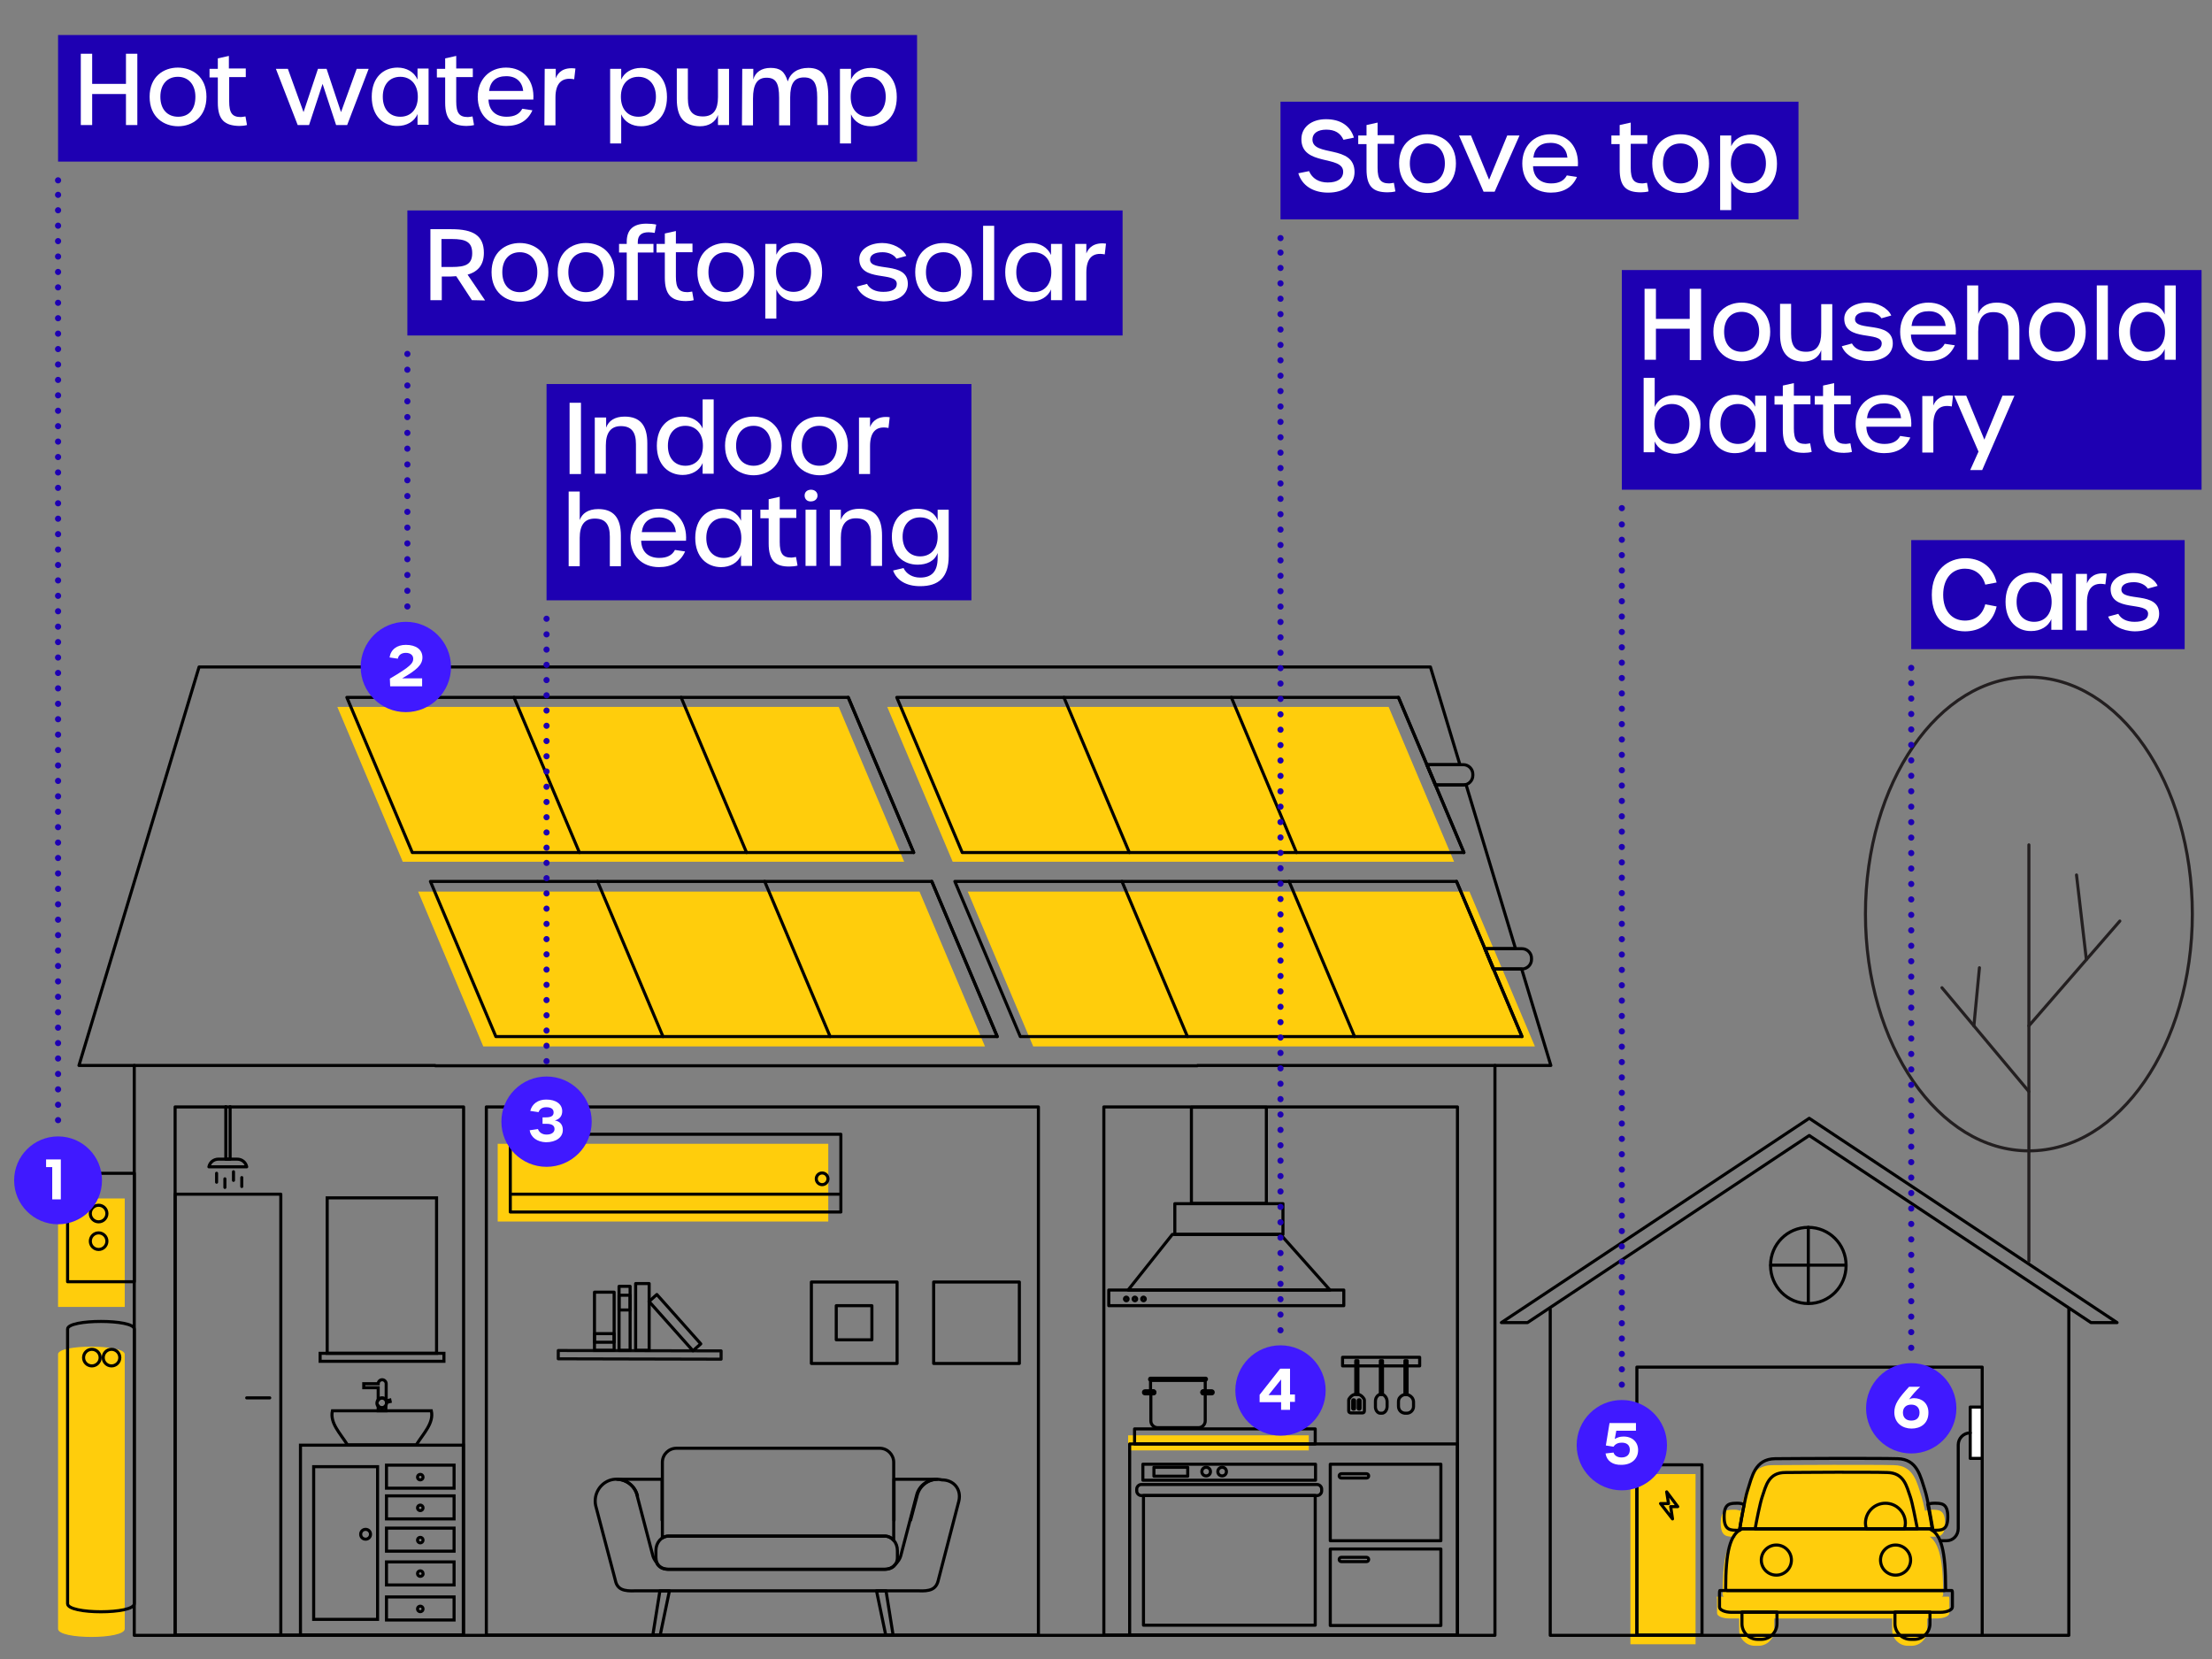 <?xml version="1.0" encoding="utf-8"?>
<!-- Generator: Adobe Illustrator 27.0.1, SVG Export Plug-In . SVG Version: 6.00 Build 0)  -->
<svg version="1.1" id="Layer_1" xmlns="http://www.w3.org/2000/svg" xmlns:xlink="http://www.w3.org/1999/xlink" x="0px" y="0px"
	 viewBox="0 0 720 540" style="enable-background:new 0 0 720 540;" xml:space="preserve">
<rect x="0" y="0" width="720" height="540" fill="#808080" stroke="none"/>
<style type="text/css">
	.st0{fill:#1E00B2;}
	.st1{fill:#FFCD0C;}
	.st2{fill:none;stroke:#000000;stroke-linecap:round;stroke-linejoin:round;}
	.st3{fill:none;}
	.st4{opacity:0.93;fill:none;stroke:#000000;stroke-linecap:round;stroke-linejoin:round;enable-background:new    ;}
	.st5{fill:none;stroke:#000000;stroke-miterlimit:10;}
	.st6{fill:#FFFFFF;stroke:#000000;stroke-linecap:round;stroke-linejoin:round;}
	.st7{fill:#4019FF;}
	.st8{fill:#FFFFFF;}
	.st9{fill:none;stroke:#231F20;stroke-linecap:round;stroke-linejoin:round;}
	.st10{fill:none;stroke:#1E00B2;stroke-width:2;stroke-linecap:round;stroke-linejoin:round;}
	.st11{fill:none;stroke:#1E00B2;stroke-width:2;stroke-linecap:round;stroke-linejoin:round;stroke-dasharray:0,0,0,5.02;}
	.st12{fill:none;stroke:#1E00B2;stroke-width:2;stroke-linecap:round;stroke-linejoin:round;stroke-dasharray:0,0,0,5.14;}
	.st13{fill:none;stroke:#1E00B2;stroke-width:2;stroke-linecap:round;stroke-linejoin:round;stroke-dasharray:0,0,0,4.96;}
	.st14{fill:none;stroke:#1E00B2;stroke-width:2;stroke-linecap:round;stroke-linejoin:round;stroke-dasharray:0,0,0,5.01;}
	.st15{fill:none;stroke:#1E00B2;stroke-width:2;stroke-linecap:round;stroke-linejoin:round;stroke-dasharray:0,0,0,5;}
	.st16{fill:none;stroke:#1E00B2;stroke-width:2;stroke-linecap:round;stroke-linejoin:round;stroke-dasharray:0,0,0,5.03;}
</style>
<g>
	<rect x="18.9" y="11.4" class="st0" width="279.6" height="41.2"/>
	<rect x="132.6" y="68.5" class="st0" width="232.8" height="40.7"/>
	<rect x="416.8" y="33.1" class="st0" width="168.6" height="38.3"/>
	<rect x="622.1" y="175.8" class="st0" width="89" height="35.5"/>
	<rect x="527.9" y="87.9" class="st0" width="188.7" height="71.5"/>
	<rect x="177.9" y="125" class="st0" width="138.3" height="70.4"/>
</g>
<g>
	<g id="Layer_1_00000121990808225553348960000001471615735966714301_">
		<g>
			<g>
				<rect x="18.9" y="390.1" class="st1" width="21.7" height="35.3"/>
				<circle class="st1" cx="29" cy="403.3" r="2.7"/>
				<circle class="st1" cx="29" cy="412.2" r="2.7"/>
			</g>
			<g>
				<path class="st1" d="M18.9,530.2c0,3.5,21.7,3.5,21.7,0v-89.4c0-3.3-21.7-3.3-21.7,0C18.9,440.8,18.9,530.2,18.9,530.2z"/>
				<circle class="st1" cx="26.8" cy="450.1" r="2.7"/>
				<circle class="st1" cx="33.2" cy="450.1" r="2.7"/>
			</g>
			<polygon class="st1" points="131.1,280.5 109.8,230.1 273,230.1 294.3,280.5 			"/>
			<polygon class="st1" points="310.1,280.5 288.8,230.1 452,230.1 473.3,280.5 			"/>
			<rect x="367.2" y="467.2" class="st1" width="58.8" height="4.9"/>
			<rect x="162" y="372.3" class="st1" width="107.6" height="25.3"/>
			<polygon class="st1" points="157.3,340.6 136.1,290.2 299.3,290.2 320.6,340.6 			"/>
			<polygon class="st1" points="336.3,340.6 315,290.2 478.3,290.2 499.6,340.6 			"/>
			<path class="st1" d="M558.9,519.7h2.2c-0.2-0.2-0.4-0.4-0.4-0.6c0-11.3,1.3-16.8,4.4-18.9c-0.1,0-0.3,0-0.4,0
				c-2.5,0-4.6,0.1-4.6-4.4s2-4.4,4.6-4.4c0.7,0,1.3,0.2,1.9,0.4c0.4-1.9,0.8-3.6,1.1-4.5c1.5-4.6,2.4-10.3,9-10.4
				c3.2,0,11.5-0.1,19.9-0.1s16.7,0,19.9,0.1c6.5,0.1,7.5,5.8,9,10.4c0.3,1,0.7,2.6,1.1,4.5c0.6-0.3,1.2-0.4,1.9-0.4
				c2.5,0,4.6-0.1,4.6,4.4s-2,4.4-4.6,4.4c-0.1,0-0.3,0-0.4,0c3.1,2.1,4.4,7.6,4.4,18.9c0,0.2-0.1,0.4-0.4,0.6h2.2
				c0,0,0.2-0.1,0.2,0.8v4.6c0,0.9-1.8,1.7-3.9,1.7h-3.3v3.8c0,2.8-2.3,5.1-5.1,5.1h-1.2c-2.8,0-5.1-2.3-5.1-5.1v-3.8h-19.2h-19.2
				v3.8c0,2.8-2.3,5.1-5.1,5.1h-1.2c-2.8,0-5.1-2.3-5.1-5.1v-3.8h-3.3c-2.2,0-3.9-0.8-3.9-1.7v-4.6
				C558.7,519.6,558.9,519.7,558.9,519.7L558.9,519.7z"/>
			<rect x="530.7" y="479.8" class="st1" width="21.2" height="55.4"/>
		</g>
		<g>
			<g>
				<g>
					<rect x="22" y="381.9" class="st2" width="21.7" height="35.3"/>
					<circle class="st2" cx="32.1" cy="395" r="2.7"/>
					<circle class="st2" cx="32.1" cy="404" r="2.7"/>
				</g>
				<g>
					<path class="st2" d="M22,522c0,3.5,21.7,3.5,21.7,0v-89.4c0-3.3-21.7-3.3-21.7,0V522z"/>
					<circle class="st2" cx="29.9" cy="441.9" r="2.7"/>
					<circle class="st2" cx="36.3" cy="441.9" r="2.7"/>
				</g>
			</g>
			<line class="st3" x1="360.9" y1="531.6" x2="171" y2="531.6"/>
			<polyline class="st2" points="43.7,346.8 43.7,532.3 486.6,532.3 486.6,346.8 			"/>
			<polygon class="st2" points="488.7,430.5 588.9,364 689.1,430.5 680.6,430.5 588.9,369.6 497.2,430.5 			"/>
			<polyline class="st2" points="504.6,426.2 504.6,532.3 673.4,532.3 673.4,426.2 			"/>
			<polyline class="st2" points="645.2,532.3 645.2,445 532.8,445 532.8,532.3 			"/>
			<g>
				<path class="st2" d="M588.6,399.5c6.8,0,12.3,5.5,12.3,12.4s-5.5,12.4-12.3,12.4s-12.3-5.5-12.3-12.4S581.8,399.5,588.6,399.5z"
					/>
				<line class="st2" x1="588.6" y1="399.5" x2="588.6" y2="424.1"/>
				<line class="st2" x1="576.4" y1="411.8" x2="600.8" y2="411.8"/>
			</g>
			<g>
				<g>
					<path class="st2" d="M627.5,489.7c0.6-0.3,1.2-0.4,1.9-0.4c2.5,0,4.6-0.1,4.6,4.4s-2,4.4-4.6,4.4c-0.1,0-0.3,0-0.4,0
						C628.7,496,628.1,492.6,627.5,489.7L627.5,489.7z"/>
					<path class="st2" d="M565.8,489.3c0.7,0,1.3,0.2,1.9,0.4c-0.6,2.9-1.2,6.3-1.5,8.4c-0.1,0-0.3,0-0.4,0c-2.5,0-4.6,0.1-4.6-4.4
						S563.2,489.3,565.8,489.3L565.8,489.3z"/>
				</g>
				<path class="st2" d="M597.6,497.6h-26.3c0.4-2.4,1.6-8.4,2.3-10.4c1.2-3.5,2-7.9,7.5-7.9c2.7,0,9.7-0.1,16.6-0.1
					s13.9,0,16.6,0.1c5.5,0.1,6.3,4.5,7.5,7.9c0.7,2,1.8,8,2.3,10.4H597.6z"/>
				<path class="st2" d="M628.3,497.7c0-0.1-0.1-0.1-0.1-0.1h-30.6H567c0,0,0,0-0.1,0.1c-0.3,0.1-0.5,0.3-0.7,0.4
					c0.6-3.5,1.8-10.5,2.6-12.9c1.5-4.6,2.4-10.3,9-10.4c3.2,0,11.5-0.1,19.9-0.1s16.7,0,19.9,0.1c6.5,0.1,7.5,5.8,9,10.4
					c0.8,2.4,2,9.5,2.6,12.9C628.8,498,628.5,497.8,628.3,497.7L628.3,497.7z"/>
				<path class="st2" d="M607.5,497.6c-0.2-0.6-0.3-1.2-0.3-1.8c0-3.6,2.9-6.5,6.5-6.5s6.5,2.9,6.5,6.5c0,0.6-0.1,1.2-0.3,1.8H607.5
					L607.5,497.6z"/>
				<path class="st2" d="M633,517.7h-70.9c-0.2-0.2-0.4-0.4-0.4-0.6c0-12.2,1.5-17.6,5.1-19.4c0-0.1,0.1-0.1,0.1-0.1h30.6h30.6
					c0,0,0,0,0.1,0.1c3.7,1.7,5.1,7.2,5.1,19.4C633.4,517.3,633.3,517.5,633,517.7L633,517.7z"/>
				<g>
					<path class="st2" d="M621.3,524.7h5.7h1.2v3.8c0,2.8-2.3,5.1-5.1,5.1h-1.2c-2.8,0-5.1-2.3-5.1-5.1v-3.8H621.3L621.3,524.7z"/>
					<path class="st2" d="M568.2,524.7h5.7h4.5v3.8c0,2.8-2.3,5.1-5.1,5.1h-1.2c-2.8,0-5.1-2.3-5.1-5.1v-3.8H568.2L568.2,524.7z"/>
				</g>
				<path class="st2" d="M559.9,517.7h75.4c0,0,0.2-0.1,0.2,0.8v4.6c0,0.9-1.8,1.7-3.9,1.7H627h-5.7h-23.7h-23.7h-5.7h-4.6
					c-2.2,0-3.9-0.8-3.9-1.7v-4.6C559.7,517.5,559.9,517.7,559.9,517.7L559.9,517.7z"/>
				<g>
					<path class="st2" d="M612.1,507.8c0,2.7,2.2,4.9,4.9,4.9s4.9-2.2,4.9-4.9s-2.2-4.9-4.9-4.9S612.1,505.1,612.1,507.8
						L612.1,507.8z"/>
					<path class="st2" d="M573.3,507.8c0,2.7,2.2,4.9,4.9,4.9s4.9-2.2,4.9-4.9s-2.2-4.9-4.9-4.9S573.3,505.1,573.3,507.8
						L573.3,507.8z"/>
				</g>
			</g>
			<g>
				<rect x="166.1" y="369.2" class="st2" width="107.6" height="25.3"/>
				<line class="st2" x1="273.1" y1="388.7" x2="166.7" y2="388.7"/>
				<circle class="st2" cx="267.6" cy="383.7" r="1.9"/>
			</g>
			<g>
				<path class="st2" d="M296.4,494.8l2.1-7.9c0.7-3.1,3.4-5.3,6.5-5.4l-14,0v13.3"/>
				<path class="st2" d="M215.5,494.8v-13.3l-14.6,0c3.1,0.1,5.9,2.3,6.6,5.4"/>
				<path class="st2" d="M288,500h-26.4h-22.4h-21.6c-0.7,0-1.4,0.2-2,0.6V476c0-2.6,2.1-4.6,4.6-4.6h18.9h23.3h23.9
					c2.6,0,4.6,2.1,4.6,4.6v25.4C290.2,500.6,289.2,500,288,500L288,500z"/>
				<polygon class="st2" points="215.8,517.8 217.9,517.8 214.9,532.2 212.5,532.2 214.8,517.8 				"/>
				<polygon class="st2" points="288.4,517.8 290.7,532.2 288.3,532.2 285.3,517.8 				"/>
				<path class="st2" d="M198.9,481.7c3.8-1,7.7,1.4,8.5,5.2l5,19.1c0.2,1,0.7,1.8,1.3,2.6c0.6,1.5,2.1,2.2,3.8,2.2h1l0,0h20.5h23.3
					h25l0,0h0.6c1.4,0,2.6-0.5,3.3-1.4c1-0.9,1.8-2,2.1-3.4l5-19.1c0.8-3.7,4.5-6.1,8.3-5.2c3.9,0,6.4,3.1,5.5,6.9l-6.7,25.8
					c-0.7,3-2.8,3.6-6.6,3.4h-4.8h-4h-27.8H239h-23.3h-3.5h-5.3c-3.8,0.2-6-0.4-6.6-3.4l-6.4-24.3
					C193.1,486.4,195.3,482.7,198.9,481.7L198.9,481.7z"/>
				<path class="st2" d="M261.6,500h-22.4h-21.6c-2.3,0-4.1,2.1-4.1,4.7v2.2c0,2.6,1.8,3.9,4.1,3.9h21.6h22.4H288
					c2.3,0,4.1-1.3,4.1-3.9v-2.2c0-2.6-1.8-4.7-4.1-4.7H261.6z"/>
			</g>
			<g>
				<g>
					<rect x="206.9" y="417.8" class="st2" width="4.4" height="21.7"/>
					<g>
						<rect x="201.5" y="418.7" class="st2" width="3.6" height="20.8"/>
						<rect x="201.5" y="421.6" class="st2" width="3.6" height="4.8"/>
					</g>
					<g>
						<rect x="193.5" y="420.6" class="st2" width="6.4" height="18.9"/>
						<rect x="193.5" y="434.1" class="st2" width="6.4" height="2.8"/>
					</g>
					
						<rect x="218" y="419.5" transform="matrix(0.747 -0.665 0.665 0.747 -230.552 255.223)" class="st2" width="3.4" height="21.5"/>
				</g>
				
					<rect x="206.9" y="414.5" transform="matrix(2.268878e-03 -1 1 2.268878e-03 -233.256 648.246)" class="st4" width="2.7" height="53"/>
				<g>
					<rect x="303.9" y="417.3" class="st2" width="27.9" height="26.5"/>
					<g>
						<rect x="264.1" y="417.3" class="st2" width="27.9" height="26.5"/>
						<rect x="272.2" y="425" class="st2" width="11.6" height="11.1"/>
					</g>
				</g>
			</g>
			<rect x="158.3" y="360.3" class="st2" width="179.7" height="171.9"/>
			<rect x="57" y="360.3" class="st2" width="93.9" height="171.9"/>
			<g>
				<path class="st2" d="M375.4,453.7c0.3,0,0.5-0.2,0.5-0.5s-0.2-0.5-0.5-0.5h-0.9v-3.4h17.8v3.4h-0.6c-0.3,0-0.5,0.2-0.5,0.5
					s0.2,0.5,0.5,0.5h0.6v8.8c0,1.2-1,2.2-2.2,2.2h-13.3c-1.2,0-2.2-1-2.2-2.2v-8.8H375.4z"/>
				<path class="st2" d="M391.2,453.2L391.2,453.2c0-0.3,0.2-0.5,0.5-0.5h2.7c0.3,0,0.5,0.2,0.5,0.5l0,0c0,0.3-0.2,0.5-0.5,0.5h-2.7
					C391.4,453.7,391.2,453.5,391.2,453.2z M372.7,453.7h2.7c0.3,0,0.5-0.2,0.5-0.5l0,0c0-0.3-0.2-0.5-0.5-0.5h-2.7
					c-0.3,0-0.5,0.2-0.5,0.5l0,0C372.2,453.5,372.4,453.7,372.7,453.7z"/>
				<path class="st2" d="M374.5,449.2h17.9c0.2,0,0.3-0.1,0.3-0.3l0,0c0-0.2-0.1-0.3-0.3-0.3h-17.9c-0.2,0-0.3,0.1-0.3,0.3l0,0
					C374.1,449.1,374.3,449.2,374.5,449.2z"/>
				<rect x="367.7" y="470" class="st2" width="106.7" height="62.2"/>
				<path class="st2" d="M433,476.6H469v24.9H433V476.6L433,476.6z"/>
				<path class="st2" d="M433,504.2H469v24.9H433V504.2L433,504.2z"/>
				<path class="st2" d="M436.6,481.1h8.2c0.4,0,0.7-0.3,0.7-0.7l0,0c0-0.4-0.3-0.7-0.7-0.7h-8.2c-0.4,0-0.7,0.3-0.7,0.7l0,0
					C435.9,480.8,436.2,481.1,436.6,481.1z"/>
				<path class="st2" d="M436.6,508.3h8.2c0.4,0,0.7-0.3,0.7-0.7l0,0c0-0.4-0.3-0.7-0.7-0.7h-8.2c-0.4,0-0.7,0.3-0.7,0.7l0,0
					C435.9,508,436.2,508.3,436.6,508.3z"/>
				<rect x="437" y="441.8" class="st2" width="25.1" height="2.8"/>
				<path class="st5" d="M439,459.3v-3.6c0-0.2,0.1-0.4,0.2-0.5l0.4-0.5c0.5-0.6,1.2-0.9,2-0.9l0,0c0.8,0,1.5,0.4,2,1l0.3,0.4
					c0.1,0.1,0.2,0.3,0.2,0.5v3.6c0,0.4-0.3,0.6-0.6,0.6h-3.8C439.3,459.9,439,459.6,439,459.3L439,459.3z"/>
				<path class="st5" d="M442.1,458.5c0,0.1,0.1,0.2,0.3,0.2s0.3-0.1,0.3-0.2v-2.7c0-0.1-0.1-0.2-0.3-0.2s-0.3,0.1-0.3,0.2V458.5z"
					/>
				<path class="st5" d="M440.3,458.5c0,0.1,0.1,0.2,0.3,0.2s0.3-0.1,0.3-0.2v-2.7c0-0.1-0.1-0.2-0.3-0.2s-0.3,0.1-0.3,0.2V458.5z"
					/>
				<rect x="441.3" y="442.9" class="st2" width="0.7" height="11"/>
				<path class="st2" d="M449.3,460h0.5c0.9,0,1.7-1,1.7-2.2v-1.5c0-0.5-0.1-1-0.4-1.5l0,0c-0.4-0.6-0.9-1-1.5-1l0,0
					c-0.6,0-1.1,0.3-1.5,0.9l0,0c-0.3,0.4-0.4,1-0.4,1.5v1.4C447.6,459,448.4,460,449.3,460L449.3,460z"/>
				<rect x="449.3" y="442.9" class="st2" width="0.7" height="11"/>
				<path class="st2" d="M457.3,460h0.6c1.2,0,2.2-1,2.2-2.2v-1.5c0-0.5-0.2-1-0.5-1.4l0,0c-0.5-0.6-1.2-1-2-1l0,0
					c-0.7,0-1.4,0.3-1.9,0.9l0,0c-0.4,0.4-0.5,1-0.5,1.5v1.4C455.2,459,456.1,459.9,457.3,460L457.3,460z"/>
				<rect x="457.3" y="442.9" class="st2" width="0.7" height="11"/>
				<path class="st2" d="M457.7,443.8L457.7,443.8c-0.1,0-0.2,0-0.2-0.1v-0.4c0-0.1,0-0.1,0.1-0.1h0.1c0.1,0,0.1,0,0.1,0.1v0.4
					C457.8,443.8,457.8,443.8,457.7,443.8z"/>
				<path class="st2" d="M449.7,443.8L449.7,443.8c-0.1,0-0.2,0-0.2-0.1v-0.4c0-0.1,0-0.1,0.1-0.1h0.1c0.1,0,0.1,0,0.1,0.1v0.4
					C449.8,443.8,449.7,443.8,449.7,443.8z"/>
				<path class="st2" d="M441.6,443.8L441.6,443.8c-0.1,0-0.2,0-0.2-0.1v-0.4c0-0.1,0-0.1,0.1-0.1h0.1c0.1,0,0.1,0,0.1,0.1v0.4
					C441.8,443.8,441.7,443.8,441.6,443.8z"/>
				<rect x="372.2" y="486.8" class="st2" width="55.9" height="42.2"/>
				<path class="st2" d="M428.7,486.8h-57.2c-0.8,0-1.5-0.7-1.5-1.5v-0.6c0-0.8,0.7-1.5,1.5-1.5h57.2c0.8,0,1.5,0.7,1.5,1.5v0.6
					C430.2,486.1,429.5,486.8,428.7,486.8z"/>
				<rect x="372" y="476.6" class="st2" width="56.2" height="5.2"/>
				<path class="st2" d="M399.2,479c0-0.8-0.6-1.4-1.4-1.4s-1.4,0.6-1.4,1.4s0.6,1.4,1.4,1.4S399.2,479.8,399.2,479z"/>
				<path class="st2" d="M394,479c0-0.8-0.6-1.4-1.4-1.4s-1.4,0.6-1.4,1.4s0.6,1.4,1.4,1.4S394,479.8,394,479z"/>
				<rect x="375.6" y="477.6" class="st2" width="11" height="2.9"/>
				<rect x="369.3" y="465.1" class="st2" width="58.8" height="4.9"/>
				<rect x="387.8" y="360.4" class="st2" width="24.4" height="31.3"/>
				<rect x="382.4" y="391.8" class="st2" width="35.2" height="10"/>
				<polygon class="st2" points="432.9,419.9 416.8,401.8 381.6,401.8 367.2,419.9 				"/>
				<rect x="360.9" y="419.9" class="st2" width="76.5" height="5.1"/>
				<path class="st2" d="M372.8,422.8c0-0.3-0.3-0.6-0.6-0.6s-0.6,0.3-0.6,0.6c0,0.3,0.3,0.6,0.6,0.6S372.8,423.2,372.8,422.8z"/>
				<path class="st2" d="M370,422.8c0-0.3-0.3-0.6-0.6-0.6s-0.6,0.3-0.6,0.6c0,0.3,0.3,0.6,0.6,0.6S370,423.2,370,422.8z"/>
				<path class="st2" d="M367.2,422.8c0-0.3-0.3-0.6-0.6-0.6s-0.6,0.3-0.6,0.6c0,0.3,0.3,0.6,0.6,0.6S367.2,423.2,367.2,422.8z"/>
			</g>
			<rect x="359.3" y="360.3" class="st2" width="115.1" height="171.9"/>
			<g>
				<g>
					<path class="st5" d="M123.1,450.4c0-0.7,0.6-1.3,1.3-1.3l0,0c0.7,0,1.3,0.6,1.3,1.3v1.3v4c-0.4-0.5-1-0.8-1.7-0.6
						c-0.4,0.1-0.7,0.3-0.9,0.6v-4h-4.7v-1.3L123.1,450.4L123.1,450.4z"/>
					<path class="st5" d="M123.9,455.1c0.8-0.2,1.5,0.2,1.8,0.9l1.2-0.3l0.1,0.5l-1.2,0.3c0.1,0.8-0.5,1.5-1.2,1.7
						c-0.9,0.2-1.7-0.3-1.9-1.2C122.6,456.1,123.1,455.3,123.9,455.1L123.9,455.1z"/>
					<path class="st5" d="M123.1,459.2v-1.6c0.4,0.5,1,0.7,1.6,0.6c0.4-0.1,0.7-0.3,0.9-0.6v1.6L123.1,459.2L123.1,459.2z"/>
					<path class="st5" d="M140.4,459.2c-10.7,0-21.4,0-32.2,0c-0.9,4,2.6,7.4,4.9,11.1h22.4C137.8,466.6,141.3,463.2,140.4,459.2
						L140.4,459.2z"/>
				</g>
				<g>
					<rect x="97.8" y="470.4" class="st5" width="53" height="61.8"/>
					<path class="st5" d="M122.9,527.1v-49.7h-20.8v49.7H122.9L122.9,527.1z"/>
					<path class="st5" d="M119,501c-0.9,0-1.6-0.7-1.6-1.6c0-0.9,0.7-1.6,1.6-1.6s1.6,0.7,1.6,1.6S119.9,501,119,501z"/>
					<g>
						<path class="st5" d="M136.8,481.7c-0.5,0-0.9-0.4-0.9-0.9s0.4-0.9,0.9-0.9s0.9,0.4,0.9,0.9S137.3,481.7,136.8,481.7z"/>
						<path class="st5" d="M147.6,476.9h0.2v0.2v7.1v0.2h-0.2H126h-0.2v-0.2v-7.1v-0.2h0.2H147.6L147.6,476.9z"/>
					</g>
					<g>
						<path class="st5" d="M136.8,491.7c-0.5,0-0.9-0.4-0.9-0.9c0-0.5,0.4-0.9,0.9-0.9s0.9,0.4,0.9,0.9S137.3,491.7,136.8,491.7z"/>
						<path class="st5" d="M147.6,486.9h0.2v0.2v7.1v0.2h-0.2H126h-0.2v-0.2v-7.1v-0.2h0.2H147.6L147.6,486.9z"/>
					</g>
					<g>
						<path class="st5" d="M136.8,502.2c-0.5,0-0.9-0.4-0.9-0.9s0.4-0.9,0.9-0.9s0.9,0.4,0.9,0.9S137.3,502.2,136.8,502.2z"/>
						<path class="st5" d="M147.6,497.4h0.2v0.2v7.1v0.2h-0.2H126h-0.2v-0.2v-7.1v-0.2h0.2H147.6L147.6,497.4z"/>
					</g>
					<g>
						<path class="st5" d="M136.8,513.1c-0.5,0-0.9-0.4-0.9-0.9s0.4-0.9,0.9-0.9s0.9,0.4,0.9,0.9
							C137.8,512.7,137.3,513.1,136.8,513.1z"/>
						<path class="st5" d="M147.6,508.4h0.2v0.2v7.1v0.2h-0.2H126h-0.2v-0.2v-7.1v-0.2h0.2H147.6L147.6,508.4z"/>
					</g>
					<g>
						<path class="st5" d="M136.8,524.6c-0.5,0-0.9-0.4-0.9-0.9s0.4-0.9,0.9-0.9s0.9,0.4,0.9,0.9S137.3,524.6,136.8,524.6z"/>
						<path class="st5" d="M147.6,519.8h0.2v0.2v7.1v0.2h-0.2H126h-0.2v-0.2v-7.1v-0.2h0.2H147.6L147.6,519.8z"/>
					</g>
				</g>
				<g>
					<rect x="106.5" y="389.9" class="st5" width="35.6" height="50.6"/>
					<rect x="104.2" y="440.5" class="st5" width="40.3" height="2.6"/>
				</g>
			</g>
			<rect x="532.8" y="476.8" class="st2" width="21.2" height="55.4"/>
			<polygon class="st2" points="542.5,485.6 546.1,490.4 543.8,490.4 544.4,494.4 540.5,489.4 543.1,489.4 			"/>
			<polygon class="st6" points="641.3,474.7 645.2,474.7 645.2,458 641.3,458 641.3,466.3 			"/>
			<path class="st2" d="M631.5,501.5l2.1,0c2.2,0,3.8-1.8,3.8-4v-27.2c0-2.1,1.7-3.9,3.9-3.9l0,0"/>
			<path class="st2" d="M467.2,255.5l-2.8-6.6h11.9c1.7,0,3.1,1.4,3.1,3.1v0.4c0,1.7-1.4,3.1-3.1,3.1L467.2,255.5L467.2,255.5z"/>
			<g>
				<line class="st2" x1="476.5" y1="277.5" x2="455.2" y2="227"/>
				<line class="st2" x1="422" y1="277.5" x2="400.8" y2="227"/>
				<line class="st2" x1="367.6" y1="277.5" x2="346.3" y2="227"/>
				<polygon class="st2" points="313.2,277.5 291.9,227 455.2,227 476.5,277.5 				"/>
			</g>
			<g>
				<line class="st2" x1="297.4" y1="277.5" x2="276.1" y2="227"/>
				<line class="st2" x1="243" y1="277.5" x2="221.7" y2="227"/>
				<line class="st2" x1="188.6" y1="277.5" x2="167.3" y2="227"/>
				<polygon class="st2" points="134.2,277.5 112.9,227 276.1,227 297.4,277.5 				"/>
			</g>
			<path class="st2" d="M483.3,308.8h12.1c1.7,0,3.1,1.4,3.1,3.1v0.4c0,1.7-1.4,3.1-3.1,3.1h-9.4L483.3,308.8L483.3,308.8z"/>
			<g>
				<line class="st2" x1="495.4" y1="337.4" x2="474.1" y2="286.9"/>
				<line class="st2" x1="440.9" y1="337.4" x2="419.6" y2="286.9"/>
				<line class="st2" x1="386.5" y1="337.4" x2="365.2" y2="286.9"/>
				<polygon class="st2" points="332.1,337.4 310.8,286.9 474.1,286.9 495.4,337.4 				"/>
			</g>
			<g>
				<line class="st2" x1="324.6" y1="337.4" x2="303.3" y2="286.9"/>
				<line class="st2" x1="270.2" y1="337.4" x2="248.9" y2="286.9"/>
				<line class="st2" x1="215.8" y1="337.4" x2="194.5" y2="286.9"/>
				<polygon class="st2" points="161.4,337.4 140.1,286.9 303.3,286.9 324.6,337.4 				"/>
			</g>
			<path class="st2" d="M64.8,217.1h400.8l9.6,31.8h-10.7l2.8,6.6h9.1c0.3,0,0.5-0.1,0.8-0.1l16.1,53.4h-9.9l2.8,6.6h9.1l9.5,31.4
				h-115l-0.1,0.1H141.7l-0.1-0.1H25.7L64.8,217.1L64.8,217.1z"/>
			<polyline class="st2" points="73.5,360.2 73.5,377.3 74.9,377.3 74.9,360.2 			"/>
			<path class="st2" d="M77.2,377.3h-6.1c-1.5,0-2.8,1-3.1,2.5h12.3C80,378.3,78.7,377.3,77.2,377.3z"/>
			<rect x="57" y="388.7" class="st2" width="34.4" height="143.6"/>
			<line class="st2" x1="87.8" y1="455" x2="80.3" y2="455"/>
			<line class="st2" x1="70.5" y1="381.9" x2="70.5" y2="384.8"/>
			<line class="st2" x1="78.7" y1="383.3" x2="78.7" y2="386.2"/>
			<line class="st2" x1="73.2" y1="383.7" x2="73.2" y2="386.5"/>
			<line class="st2" x1="76" y1="381.4" x2="76" y2="384.2"/>
		</g>
		<g>
			<circle class="st7" cx="18.9" cy="384.2" r="14.3"/>
			<path class="st8" d="M17,379.9H15v-2.5h4.8v13H17L17,379.9L17,379.9z"/>
		</g>
		<g>
			<circle class="st7" cx="177.9" cy="365.1" r="14.7"/>
			<path class="st8" d="M172.4,367.9l2.7-0.4c0.4,1.1,1.4,1.8,2.8,1.8c1.6,0,2.6-0.7,2.6-1.8s-0.8-1.7-2.6-1.7h-1.3v-2.1h1.1
				c1.7,0,2.5-0.5,2.5-1.6c0-1.1-0.8-1.7-2.4-1.7c-1.2,0-2.1,0.5-2.5,1.6l-2.7-0.4c0.6-2.3,2.5-3.7,5.2-3.7c3.2,0,5.2,1.5,5.2,3.8
				c0,1.5-0.8,2.6-2.4,3c1.7,0.3,2.6,1.4,2.6,3.1c0,2.4-2.2,4-5.5,4C174.8,371.7,172.8,370.2,172.4,367.9L172.4,367.9z"/>
		</g>
		<g>
			<circle class="st7" cx="132.1" cy="217.1" r="14.7"/>
			<path class="st8" d="M126.9,220.9c7-4.1,7.6-5.1,7.6-6.5c0-1.2-1-1.9-2.4-1.9s-2.4,0.7-2.6,1.9l-2.7-0.4c0.4-2.6,2.4-4.1,5.3-4.1
				c3.3,0,5.4,1.5,5.4,4.1c0,2.4-1.9,4.1-6.6,6.8h6.5v2.6h-10.4L126.9,220.9L126.9,220.9z"/>
		</g>
		<g>
			<circle class="st7" cx="416.8" cy="452.6" r="14.7"/>
			<path class="st8" d="M417,456.4h-7v-2.4l6.7-8.5h3.2v8.4h1.6v2.4h-1.6v2.6H417V456.4z M417,454V449l-4.1,5.1H417z"/>
		</g>
		<g>
			<circle class="st7" cx="527.9" cy="470.4" r="14.7"/>
			<path class="st8" d="M522.6,473.1l2.6-0.3c0.3,1,1.3,1.6,2.6,1.6c1.7,0,2.7-0.9,2.7-2.5s-1.1-2.4-2.8-2.3c-1.1,0-2,0.5-2.5,1.3
				l-2.5-0.4l1.2-7.3h8.6v2.5h-6.4l-0.5,2.7c0.8-0.5,1.7-0.8,2.7-0.8c2.9-0.1,4.9,1.7,4.9,4.4c0,2.9-2.2,4.8-5.4,4.8
				C525,476.9,523,475.6,522.6,473.1L522.6,473.1z"/>
		</g>
		<g>
			<circle class="st7" cx="622.1" cy="458.4" r="14.7"/>
			<path class="st8" d="M616.6,459.7c0-2.6,1.3-4.5,4.8-8.3h3.6c-1.4,1.3-2.7,2.8-3.6,4.1c0.5-0.3,1.1-0.4,1.6-0.4
				c2.5,0,4.7,1.6,4.7,4.7c0,3.7-2.7,5.2-5.5,5.2S616.6,463.3,616.6,459.7L616.6,459.7z M624.8,459.8c0-1.6-1-2.6-2.7-2.6
				s-2.7,1-2.7,2.6s1,2.6,2.7,2.6S624.8,461.5,624.8,459.8z"/>
		</g>
		<g>
			<path class="st9" d="M607.2,297.5c0,42.6,23.8,77.1,53.2,77.1c29.4,0,53.2-34.5,53.2-77.1s-23.8-77.1-53.2-77.1
				C631,220.3,607.2,254.9,607.2,297.5L607.2,297.5z"/>
			<line class="st9" x1="660.4" y1="275" x2="660.4" y2="410.5"/>
			<line class="st9" x1="660.4" y1="333.9" x2="690" y2="299.8"/>
			<line class="st9" x1="679.1" y1="312.3" x2="675.9" y2="284.8"/>
			<line class="st9" x1="660.4" y1="355.3" x2="632.1" y2="321.5"/>
			<line class="st9" x1="642.5" y1="333.9" x2="644.3" y2="315"/>
		</g>
		<g>
			<line class="st10" x1="18.9" y1="364.6" x2="18.9" y2="364.6"/>
			<line class="st11" x1="18.9" y1="359.6" x2="18.9" y2="61.2"/>
			<line class="st10" x1="18.9" y1="58.7" x2="18.9" y2="58.7"/>
		</g>
		<g>
			<line class="st10" x1="132.6" y1="197.4" x2="132.6" y2="197.4"/>
			<line class="st12" x1="132.6" y1="192.3" x2="132.6" y2="117.7"/>
			<line class="st10" x1="132.6" y1="115.2" x2="132.6" y2="115.2"/>
		</g>
		<g>
			<line class="st10" x1="177.9" y1="345.4" x2="177.9" y2="345.4"/>
			<line class="st13" x1="177.9" y1="340.4" x2="177.9" y2="203.9"/>
			<line class="st10" x1="177.9" y1="201.4" x2="177.9" y2="201.4"/>
		</g>
		<g>
			<line class="st10" x1="416.8" y1="433" x2="416.8" y2="433"/>
			<line class="st14" x1="416.8" y1="427.9" x2="416.8" y2="80"/>
			<line class="st10" x1="416.8" y1="77.5" x2="416.8" y2="77.5"/>
		</g>
		<g>
			<line class="st10" x1="527.9" y1="450.7" x2="527.9" y2="450.7"/>
			<line class="st15" x1="527.9" y1="445.7" x2="527.9" y2="167.9"/>
			<line class="st10" x1="527.9" y1="165.4" x2="527.9" y2="165.4"/>
		</g>
		<g>
			<line class="st10" x1="622.1" y1="438.7" x2="622.1" y2="438.7"/>
			<line class="st16" x1="622.1" y1="433.6" x2="622.1" y2="219.9"/>
			<line class="st10" x1="622.1" y1="217.4" x2="622.1" y2="217.4"/>
		</g>
		<g>
			<path class="st8" d="M535.3,94h3.7v9.8h11V94h3.7v23.2h-3.7V107h-11v10.1h-3.7V94z"/>
			<path class="st8" d="M557.7,108c0-6.6,4.6-9.5,9.2-9.5s9.3,2.9,9.3,9.5s-4.6,9.6-9.2,9.6S557.7,114.7,557.7,108z M572.6,108
				c0-4-2.3-6.5-5.7-6.5s-5.7,2.4-5.7,6.5s2.3,6.5,5.7,6.5S572.6,112,572.6,108z"/>
			<path class="st8" d="M579.4,108.8v-9.9h3.6v9.7c0,4,1.4,5.9,4.9,5.9s4.9-2.3,4.9-6.3v-9.2h3.6v18.3h-3.6v-3.3
				c-0.8,2.3-2.9,3.7-6,3.7C581.8,117.5,579.4,114.6,579.4,108.8z"/>
			<path class="st8" d="M599.5,112.7l3.3-0.9c0.9,1.7,2.8,2.6,5.3,2.6c2.8,0,4.4-0.9,4.4-2.6c0-4.2-12.2-0.4-12.2-8.1
				c0-3.1,3.3-5.2,7.5-5.2c3.3,0,6.7,1.7,7.8,4.2l-3.2,0.9c-0.8-1.3-2.6-2.1-4.5-2.1c-2.6,0-4.1,0.9-4.1,2.4
				c0,4.2,12.3,0.3,12.3,7.9c0,3.5-3.1,5.7-8,5.7C604,117.5,600.6,115.6,599.5,112.7L599.5,112.7z"/>
			<path class="st8" d="M618.5,108c0-5.6,3.8-9.5,9.2-9.5c5.8,0,9.3,4.3,8.9,10.4h-14.6c0.1,3.6,2.3,5.6,5.9,5.6
				c2.6,0,4.2-0.9,5.1-2.6l3.3,0.5c-1.5,3.4-4.3,5.1-8.5,5.1C622.2,117.5,618.5,113.7,618.5,108L618.5,108z M633.3,106.1
				c-0.3-2.9-2.2-4.8-5.5-4.8s-5.2,1.6-5.6,4.8H633.3z"/>
			<path class="st8" d="M640.3,92.9h3.6v9.3c0.7-2.1,2.7-3.7,6-3.7c4.8,0,7.4,2.6,7.4,8.7v9.9h-3.6v-9.6c0-4.1-1.5-5.9-4.9-5.9
				s-4.9,2.2-4.9,6.3v9.2h-3.6V92.9z"/>
			<path class="st8" d="M660.4,108c0-6.6,4.6-9.5,9.2-9.5s9.3,2.9,9.3,9.5s-4.6,9.6-9.2,9.6S660.4,114.7,660.4,108z M675.4,108
				c0-4-2.3-6.5-5.7-6.5S664,104,664,108s2.3,6.5,5.7,6.5S675.4,112,675.4,108z"/>
			<path class="st8" d="M682.5,92.9h3.6v24.2h-3.6V92.9z"/>
			<path class="st8" d="M689.7,108c0-6.3,3.8-9.5,8.4-9.5c2.9,0,5.5,1.4,6.5,3.9v-9.5h3.6v24.2h-3.6v-3.5c-1,2.5-3.6,3.9-6.5,3.9
				C693.6,117.6,689.7,114.3,689.7,108L689.7,108z M704.7,108c0-4-2.3-6.5-5.7-6.5s-5.7,2.4-5.7,6.5s2.3,6.5,5.7,6.5
				S704.7,112,704.7,108z"/>
			<path class="st8" d="M538.6,143.7v3.5H535v-24.2h3.6v9.5c1-2.5,3.6-3.9,6.5-3.9c4.5,0,8.4,3.2,8.4,9.5s-3.9,9.6-8.4,9.6
				C542.2,147.6,539.6,146.1,538.6,143.7L538.6,143.7z M549.9,138c0-4-2.3-6.5-5.7-6.5s-5.7,2.4-5.7,6.5s2.3,6.5,5.7,6.5
				S549.9,142,549.9,138z"/>
			<path class="st8" d="M556.4,138c0-6.3,3.8-9.5,8.4-9.5c2.9,0,5.4,1.4,6.5,3.9v-3.6h3.6v18.3h-3.6v-3.5c-1,2.5-3.6,3.9-6.5,3.9
				C560.3,147.6,556.4,144.3,556.4,138z M571.4,138c0-4-2.3-6.5-5.7-6.5S560,134,560,138s2.3,6.5,5.7,6.5S571.4,142,571.4,138z"/>
			<path class="st8" d="M580.3,139.9v-8.2h-2.7v-2.8h2.7v-3.4l3.6-0.8v4.1h5.4v2.8h-5.4v7.8c0,3.8,1,5.1,3.8,5.1
				c0.3,0,0.8-0.1,1.5-0.2l0.5,2.8c-0.7,0.2-1.7,0.3-2.5,0.3C582.5,147.4,580.3,145.5,580.3,139.9L580.3,139.9z"/>
			<path class="st8" d="M593.4,139.9v-8.2h-2.7v-2.8h2.7v-3.4l3.6-0.8v4.1h5.4v2.8H597v7.8c0,3.8,1,5.1,3.8,5.1
				c0.3,0,0.8-0.1,1.5-0.2l0.5,2.8c-0.7,0.2-1.7,0.3-2.5,0.3C595.5,147.4,593.4,145.5,593.4,139.9L593.4,139.9z"/>
			<path class="st8" d="M604,138c0-5.6,3.8-9.5,9.2-9.5c5.8,0,9.3,4.3,8.9,10.4h-14.6c0.1,3.6,2.3,5.6,5.9,5.6
				c2.6,0,4.2-0.9,5.1-2.6l3.3,0.5c-1.5,3.4-4.3,5.1-8.5,5.1C607.7,147.5,604,143.7,604,138L604,138z M618.8,136.1
				c-0.3-2.9-2.2-4.8-5.5-4.8s-5.2,1.6-5.6,4.8H618.8z"/>
			<path class="st8" d="M625.7,128.9h3.6v3.1c0.7-1.9,2.6-3.7,6.4-3.2l-0.4,3.5c-4.1-0.8-6,1.4-6,5.9v9.1h-3.6V128.9L625.7,128.9z"
				/>
			<path class="st8" d="M644,147l-7.9-18.2h3.9l5.9,14.3l5.9-14.3h3.9l-10.5,24.2h-3.9L644,147L644,147z"/>
		</g>
		<g>
			<path class="st8" d="M422.6,56.4l3.5-0.7c1,2.4,3.2,3.7,6.1,3.7c3.2,0,5-1.3,5-3.5c0-5.5-13.6-1.7-13.6-10.6c0-3.9,3.3-6.5,8-6.5
				s7.9,2.1,9.1,6l-3.4,0.7c-1-2.2-2.8-3.3-5.6-3.3s-4.5,1.2-4.5,3.2c0,5.8,13.7,1.5,13.7,10.6c0,4.1-3.4,6.7-8.6,6.7
				C427.4,62.7,423.8,60.4,422.6,56.4L422.6,56.4z"/>
			<path class="st8" d="M444.8,55.1v-8.2h-2.7v-2.8h2.7v-3.4l3.6-0.8v4.1h5.4v2.8h-5.4v7.8c0,3.8,1,5.1,3.8,5.1
				c0.4,0,0.8-0.1,1.5-0.2l0.5,2.8c-0.7,0.2-1.7,0.3-2.5,0.3C446.9,62.6,444.8,60.7,444.8,55.1L444.8,55.1z"/>
			<path class="st8" d="M455.4,53.2c0-6.6,4.6-9.5,9.2-9.5s9.3,2.9,9.3,9.5s-4.6,9.6-9.2,9.6S455.4,59.9,455.4,53.2z M470.3,53.2
				c0-4-2.3-6.5-5.7-6.5s-5.7,2.4-5.7,6.5s2.3,6.5,5.7,6.5S470.3,57.2,470.3,53.2z"/>
			<path class="st8" d="M474.9,44.1h3.9l5.9,14.4l5.9-14.4h4l-8.1,18.3h-3.6L474.9,44.1L474.9,44.1z"/>
			<path class="st8" d="M495.5,53.2c0-5.6,3.8-9.5,9.2-9.5c5.8,0,9.3,4.3,8.9,10.4H499c0.1,3.5,2.3,5.6,5.9,5.6
				c2.6,0,4.2-0.9,5.1-2.6l3.3,0.5c-1.5,3.4-4.4,5.1-8.5,5.1C499.2,62.7,495.5,58.9,495.5,53.2L495.5,53.2z M510.2,51.3
				c-0.3-2.9-2.2-4.8-5.5-4.8s-5.2,1.6-5.6,4.8H510.2z"/>
			<path class="st8" d="M527.2,55.1v-8.2h-2.7v-2.8h2.7v-3.4l3.6-0.8v4.1h5.4v2.8h-5.4v7.8c0,3.8,1,5.1,3.8,5.1
				c0.3,0,0.8-0.1,1.5-0.2l0.5,2.8c-0.7,0.2-1.7,0.3-2.5,0.3C529.3,62.6,527.2,60.7,527.2,55.1L527.2,55.1z"/>
			<path class="st8" d="M537.8,53.2c0-6.6,4.6-9.5,9.2-9.5s9.3,2.9,9.3,9.5s-4.6,9.6-9.2,9.6S537.8,59.9,537.8,53.2z M552.7,53.2
				c0-4-2.3-6.5-5.7-6.5s-5.7,2.4-5.7,6.5s2.3,6.5,5.7,6.5S552.7,57.2,552.7,53.2z"/>
			<path class="st8" d="M559.9,44.1h3.6v3.5c1-2.3,3.4-3.8,6.5-3.8c4.3,0,8.4,2.9,8.4,9.5s-4.1,9.5-8.4,9.5c-3.1,0-5.5-1.5-6.5-3.9
				v9.5h-3.6C559.9,68.3,559.9,44.1,559.9,44.1z M574.8,53.2c0-4-2.3-6.5-5.7-6.5s-5.7,2.4-5.7,6.5s2.3,6.5,5.7,6.5
				S574.8,57.2,574.8,53.2z"/>
		</g>
		<g>
			<path class="st8" d="M185.4,131.1h3.7v23.2h-3.7V131.1z"/>
			<path class="st8" d="M193.7,135.9h3.6v3.3c0.8-2.3,2.9-3.6,6-3.6c5.1,0,7.4,2.9,7.4,8.7v9.9H207v-9.6c0-4-1.5-5.9-4.9-5.9
				s-4.9,2.3-4.9,6.3v9.2h-3.6V135.9z"/>
			<path class="st8" d="M213.8,145.1c0-6.3,3.8-9.5,8.4-9.5c2.9,0,5.5,1.4,6.5,3.9V130h3.6v24.2h-3.6v-3.5c-1,2.5-3.6,3.9-6.5,3.9
				C217.7,154.6,213.8,151.4,213.8,145.1L213.8,145.1z M228.8,145.1c0-4-2.3-6.5-5.7-6.5s-5.7,2.4-5.7,6.5s2.3,6.5,5.7,6.5
				S228.8,149.1,228.8,145.1z"/>
			<path class="st8" d="M236,145.1c0-6.6,4.6-9.5,9.2-9.5s9.3,2.9,9.3,9.5s-4.6,9.6-9.2,9.6S236,151.7,236,145.1z M251,145.1
				c0-4-2.3-6.5-5.7-6.5s-5.7,2.4-5.7,6.5s2.3,6.5,5.7,6.5S251,149.1,251,145.1z"/>
			<path class="st8" d="M257.5,145.1c0-6.6,4.6-9.5,9.2-9.5s9.3,2.9,9.3,9.5s-4.6,9.6-9.2,9.6S257.5,151.7,257.5,145.1z
				 M272.4,145.1c0-4-2.3-6.5-5.7-6.5s-5.7,2.4-5.7,6.5s2.3,6.5,5.7,6.5S272.4,149.1,272.4,145.1z"/>
			<path class="st8" d="M279.6,135.9h3.6v3.1c0.7-1.9,2.6-3.7,6.4-3.2l-0.4,3.5c-4.1-0.8-6,1.4-6,5.9v9.1h-3.6V135.9L279.6,135.9z"
				/>
			<path class="st8" d="M185.1,160h3.6v9.3c0.7-2.1,2.7-3.6,6-3.6c4.8,0,7.4,2.6,7.4,8.7v9.9h-3.6v-9.6c0-4.1-1.5-5.9-4.9-5.9
				s-4.9,2.2-4.9,6.3v9.2h-3.6V160z"/>
			<path class="st8" d="M205.2,175.1c0-5.6,3.8-9.5,9.2-9.5c5.8,0,9.3,4.3,8.9,10.4h-14.6c0.1,3.6,2.3,5.6,5.9,5.6
				c2.6,0,4.2-0.9,5.1-2.6l3.3,0.5c-1.5,3.4-4.4,5.1-8.5,5.1C208.9,184.6,205.2,180.8,205.2,175.1L205.2,175.1z M220,173.2
				c-0.3-2.9-2.2-4.8-5.5-4.8s-5.2,1.6-5.6,4.8H220z"/>
			<path class="st8" d="M226.3,175.1c0-6.3,3.8-9.5,8.4-9.5c2.9,0,5.4,1.4,6.5,3.9v-3.6h3.6v18.3h-3.6v-3.5c-1,2.5-3.6,3.9-6.5,3.9
				C230.2,184.6,226.3,181.4,226.3,175.1z M241.3,175.1c0-4-2.3-6.5-5.7-6.5s-5.7,2.4-5.7,6.5s2.3,6.5,5.7,6.5
				S241.3,179.1,241.3,175.1z"/>
			<path class="st8" d="M250.2,176.9v-8.2h-2.7v-2.8h2.7v-3.4l3.6-0.8v4.1h5.4v2.8h-5.4v7.8c0,3.8,1,5.1,3.8,5.1
				c0.4,0,0.8-0.1,1.5-0.2l0.5,2.8c-0.7,0.2-1.7,0.3-2.5,0.3C252.4,184.5,250.2,182.5,250.2,176.9L250.2,176.9z"/>
			<path class="st8" d="M261.9,161.3c0-1.2,0.9-1.9,2.1-1.9c1.1,0,2.1,0.7,2.1,1.9s-1,1.9-2.1,1.9
				C262.8,163.3,261.9,162.5,261.9,161.3z M262.2,165.9h3.5v18.3h-3.5V165.9z"/>
			<path class="st8" d="M270.1,165.9h3.6v3.3c0.8-2.3,2.9-3.6,6-3.6c5.1,0,7.4,2.9,7.4,8.7v9.9h-3.6v-9.6c0-4-1.5-5.9-4.9-5.9
				s-4.9,2.3-4.9,6.3v9.2h-3.6L270.1,165.9L270.1,165.9z"/>
			<path class="st8" d="M290.7,185.7l3.4-0.8c0.9,1.9,2.9,3.1,5.4,3.1c3.6,0,5.7-1.8,5.7-6.4V180c-1,2.7-3.6,3.8-6.5,3.8
				c-4.6,0-8.4-3-8.4-9.1s3.8-9.1,8.4-9.1c2.9,0,5.5,1.1,6.5,3.8v-3.5h3.6V181c0,6.9-3.2,9.8-9.3,9.8
				C295.1,190.8,291.9,189,290.7,185.7L290.7,185.7z M305.2,174.7c0-3.9-2.3-6.3-5.7-6.3s-5.7,2.4-5.7,6.3s2.3,6.4,5.7,6.4
				S305.2,178.7,305.2,174.7z"/>
		</g>
		<g>
			<path class="st8" d="M153.6,97.7l-5.1-7.8c-0.5,0-1.1,0.1-1.7,0.1h-3v7.7h-3.7V74.6h6.8c7.2,0,10.6,2.1,10.6,7.7
				c0,3.8-1.8,6.1-5.3,7.1l5.7,8.4L153.6,97.7L153.6,97.7z M147.1,86.9c4.4,0,6.6-0.8,6.6-4.5s-2.2-4.6-6.6-4.6h-3.4v9.1H147.1z"/>
			<path class="st8" d="M160,88.6c0-6.6,4.6-9.5,9.2-9.5s9.3,2.9,9.3,9.5s-4.6,9.6-9.2,9.6S160,95.2,160,88.6z M174.9,88.6
				c0-4-2.3-6.5-5.7-6.5s-5.7,2.4-5.7,6.5s2.3,6.5,5.7,6.5S174.9,92.6,174.9,88.6z"/>
			<path class="st8" d="M181.5,88.6c0-6.6,4.6-9.5,9.2-9.5s9.3,2.9,9.3,9.5s-4.6,9.6-9.2,9.6S181.5,95.2,181.5,88.6z M196.4,88.6
				c0-4-2.3-6.5-5.7-6.5s-5.7,2.4-5.7,6.5s2.3,6.5,5.7,6.5S196.4,92.6,196.4,88.6z"/>
			<path class="st8" d="M204,82.2h-2.5v-2.8h2.5v-0.7c0-3.9,2.1-5.9,6.4-5.9c1.1,0,2.4,0.1,3.2,0.3l-0.5,2.7c-0.7-0.1-1.3-0.2-2-0.2
				c-2.3,0-3.5,1-3.5,3.2v0.6h5.1v2.8h-5.1v15.5H204L204,82.2L204,82.2z"/>
			<path class="st8" d="M216.4,90.4v-8.2h-2.7v-2.8h2.7v-3.4l3.6-0.8v4.1h5.4v2.8h-5.4V90c0,3.8,1,5.1,3.8,5.1
				c0.4,0,0.8-0.1,1.5-0.2l0.5,2.8c-0.7,0.2-1.7,0.3-2.5,0.3C218.6,98,216.4,96,216.4,90.4L216.4,90.4z"/>
			<path class="st8" d="M227,88.6c0-6.6,4.6-9.5,9.2-9.5s9.3,2.9,9.3,9.5s-4.6,9.6-9.2,9.6S227,95.2,227,88.6z M242,88.6
				c0-4-2.3-6.5-5.7-6.5s-5.7,2.4-5.7,6.5s2.3,6.5,5.7,6.5S242,92.6,242,88.6z"/>
			<path class="st8" d="M249.1,79.4h3.6v3.5c1-2.3,3.4-3.8,6.5-3.8c4.3,0,8.4,2.9,8.4,9.5s-4.1,9.5-8.4,9.5c-3.1,0-5.5-1.5-6.5-3.9
				v9.5h-3.6L249.1,79.4L249.1,79.4z M264,88.5c0-4-2.3-6.5-5.7-6.5s-5.7,2.4-5.7,6.5s2.3,6.5,5.7,6.5S264,92.5,264,88.5z"/>
			<path class="st8" d="M278.9,93.3l3.3-0.9c0.9,1.7,2.8,2.6,5.3,2.6c2.9,0,4.4-0.9,4.4-2.6c0-4.2-12.2-0.4-12.2-8.1
				c0-3.1,3.3-5.2,7.5-5.2c3.3,0,6.7,1.7,7.8,4.2l-3.2,0.9c-0.8-1.3-2.6-2.1-4.5-2.1c-2.6,0-4.1,0.9-4.1,2.4
				c0,4.2,12.3,0.3,12.3,7.9c0,3.5-3.1,5.7-8,5.7C283.4,98,280,96.2,278.9,93.3L278.9,93.3z"/>
			<path class="st8" d="M297.9,88.6c0-6.6,4.6-9.5,9.2-9.5s9.3,2.9,9.3,9.5s-4.6,9.6-9.2,9.6S297.9,95.2,297.9,88.6z M312.8,88.6
				c0-4-2.3-6.5-5.7-6.5s-5.7,2.4-5.7,6.5s2.3,6.5,5.7,6.5S312.8,92.6,312.8,88.6z"/>
			<path class="st8" d="M320,73.5h3.6v24.2H320V73.5z"/>
			<path class="st8" d="M327.2,88.6c0-6.3,3.8-9.5,8.4-9.5c2.9,0,5.4,1.4,6.5,3.9v-3.6h3.6v18.3h-3.6v-3.5c-1,2.5-3.6,3.9-6.5,3.9
				C331.1,98.1,327.2,94.9,327.2,88.6z M342.2,88.6c0-4-2.3-6.5-5.7-6.5s-5.7,2.4-5.7,6.5s2.3,6.5,5.7,6.5S342.2,92.6,342.2,88.6z"
				/>
			<path class="st8" d="M350,79.4h3.6v3.1c0.7-1.9,2.6-3.7,6.4-3.2l-0.4,3.5c-4.1-0.8-6,1.4-6,5.9v9.1H350V79.4L350,79.4z"/>
		</g>
		<g>
			<path class="st8" d="M26.3,17.5H30v9.8h11v-9.8h3.7v23.2h-3.7V30.6H30v10.1h-3.7C26.3,40.7,26.3,17.5,26.3,17.5z"/>
			<path class="st8" d="M48.7,31.5c0-6.6,4.6-9.5,9.2-9.5s9.3,2.9,9.3,9.5s-4.6,9.6-9.2,9.6S48.7,38.2,48.7,31.5z M63.6,31.5
				c0-4-2.3-6.5-5.7-6.5s-5.7,2.4-5.7,6.5S54.5,38,58,38S63.6,35.6,63.6,31.5z"/>
			<path class="st8" d="M70.9,33.4v-8.2h-2.7v-2.8h2.7V19l3.6-0.8v4.1H80v2.8h-5.4V33c0,3.8,1,5.1,3.8,5.1c0.3,0,0.8-0.1,1.5-0.2
				l0.5,2.8c-0.7,0.2-1.7,0.3-2.5,0.3C73.1,40.9,70.9,39,70.9,33.4L70.9,33.4z"/>
			<path class="st8" d="M89.8,22.4h3.9l5.1,14.1l4.7-14.1h2.8l4.7,14.1l5.1-14.1h3.9L113,40.7h-3.6L105,27.3l-4.4,13.4h-3.7
				C96.9,40.7,89.8,22.4,89.8,22.4z"/>
			<path class="st8" d="M121,31.5c0-6.3,3.8-9.5,8.4-9.5c2.9,0,5.4,1.4,6.5,3.9v-3.6h3.6v18.3h-3.6v-3.5c-1,2.5-3.6,3.9-6.5,3.9
				C124.9,41.1,121,37.9,121,31.5z M136,31.5c0-4-2.3-6.5-5.7-6.5s-5.7,2.4-5.7,6.5s2.3,6.5,5.7,6.5S136,35.6,136,31.5z"/>
			<path class="st8" d="M144.9,33.4v-8.2h-2.7v-2.8h2.7V19l3.6-0.8v4.1h5.4v2.8h-5.4V33c0,3.8,1,5.1,3.8,5.1c0.4,0,0.8-0.1,1.5-0.2
				l0.5,2.8c-0.7,0.2-1.7,0.3-2.5,0.3C147.1,40.9,144.9,39,144.9,33.4L144.9,33.4z"/>
			<path class="st8" d="M155.5,31.5c0-5.6,3.8-9.5,9.2-9.5c5.8,0,9.3,4.3,8.9,10.4h-14.6c0.1,3.5,2.3,5.6,5.9,5.6
				c2.6,0,4.2-0.9,5.1-2.6l3.3,0.5c-1.5,3.4-4.4,5.1-8.5,5.1C159.2,41,155.5,37.3,155.5,31.5L155.5,31.5z M170.3,29.6
				c-0.3-2.9-2.2-4.8-5.5-4.8s-5.2,1.6-5.6,4.8H170.3z"/>
			<path class="st8" d="M177.3,22.4h3.6v3.1c0.7-2,2.6-3.7,6.4-3.2l-0.4,3.5c-4.1-0.8-6.1,1.4-6.1,5.9v9.1h-3.6L177.3,22.4
				L177.3,22.4z"/>
			<path class="st8" d="M198.6,22.4h3.6v3.5c1-2.3,3.4-3.8,6.5-3.8c4.3,0,8.4,2.9,8.4,9.5s-4.1,9.5-8.4,9.5c-3.1,0-5.5-1.5-6.5-3.9
				v9.5h-3.6V22.4z M213.5,31.5c0-4-2.3-6.5-5.7-6.5s-5.7,2.4-5.7,6.5s2.3,6.5,5.7,6.5S213.5,35.5,213.5,31.5z"/>
			<path class="st8" d="M220.3,32.3v-10h3.6V32c0,4,1.4,5.9,4.9,5.9s4.9-2.3,4.9-6.3v-9.2h3.6v18.3h-3.6v-3.3
				c-0.8,2.3-2.9,3.7-5.9,3.7C222.6,41,220.3,38.1,220.3,32.3z"/>
			<path class="st8" d="M241.6,22.4h3.6v3.5c0.6-2.4,2.7-3.8,5.6-3.8c3.1,0,4.6,1.1,5.6,4.4c0.9-2.8,3.3-4.4,6.7-4.4
				c4.6,0,6.5,2.8,6.5,9.3v9.3H266v-9c0-4.7-1.2-6.5-4.3-6.5s-4.5,1.9-4.5,6.5v9.1h-3.6v-9c0-4.8-1.1-6.5-4.1-6.5s-4.4,2.1-4.4,6.8
				v8.7h-3.6L241.6,22.4L241.6,22.4z"/>
			<path class="st8" d="M273.4,22.4h3.6v3.5c1-2.3,3.4-3.8,6.5-3.8c4.3,0,8.4,2.9,8.4,9.5s-4.1,9.5-8.4,9.5c-3.1,0-5.5-1.5-6.5-3.9
				v9.5h-3.6V22.4z M288.3,31.5c0-4-2.3-6.5-5.7-6.5s-5.7,2.4-5.7,6.5s2.3,6.5,5.7,6.5S288.3,35.5,288.3,31.5z"/>
		</g>
		<g>
			<path class="st8" d="M628.8,193.6c0-8.2,5.4-11.9,10.9-11.9c4.2,0,8.8,2.1,10.2,7.9l-3.7,0.7c-0.9-3.4-3.5-5.2-6.6-5.2
				c-4.3,0-7.1,3.3-7.1,8.5s2.8,8.4,7.1,8.4c3.2,0,5.7-1.8,6.6-5.3l3.7,0.7c-1.4,6-6,8.1-10.3,8.1
				C634.2,205.5,628.8,202,628.8,193.6L628.8,193.6z"/>
			<path class="st8" d="M652.8,195.9c0-6.3,3.8-9.5,8.4-9.5c2.9,0,5.4,1.4,6.5,3.9v-3.6h3.6v18.3h-3.6v-3.5c-1,2.5-3.6,3.9-6.5,3.9
				C656.7,205.5,652.8,202.3,652.8,195.9L652.8,195.9z M667.8,195.9c0-4-2.3-6.5-5.7-6.5s-5.7,2.4-5.7,6.5s2.3,6.5,5.7,6.5
				S667.8,200,667.8,195.9z"/>
			<path class="st8" d="M675.7,186.8h3.6v3.1c0.7-1.9,2.6-3.7,6.4-3.2l-0.4,3.5c-4.1-0.8-6,1.4-6,5.9v9.1h-3.6V186.8L675.7,186.8z"
				/>
			<path class="st8" d="M686.2,200.7l3.3-0.9c0.9,1.7,2.8,2.6,5.3,2.6c2.8,0,4.4-0.9,4.4-2.6c0-4.2-12.2-0.4-12.2-8.1
				c0-3.1,3.3-5.2,7.5-5.2c3.3,0,6.7,1.7,7.8,4.2l-3.2,0.9c-0.8-1.3-2.6-2.1-4.5-2.1c-2.6,0-4.1,0.9-4.1,2.4
				c0,4.2,12.3,0.3,12.3,7.9c0,3.5-3.1,5.7-8,5.7C690.7,205.4,687.3,203.5,686.2,200.7L686.2,200.7z"/>
		</g>
	</g>
</g>
</svg>
